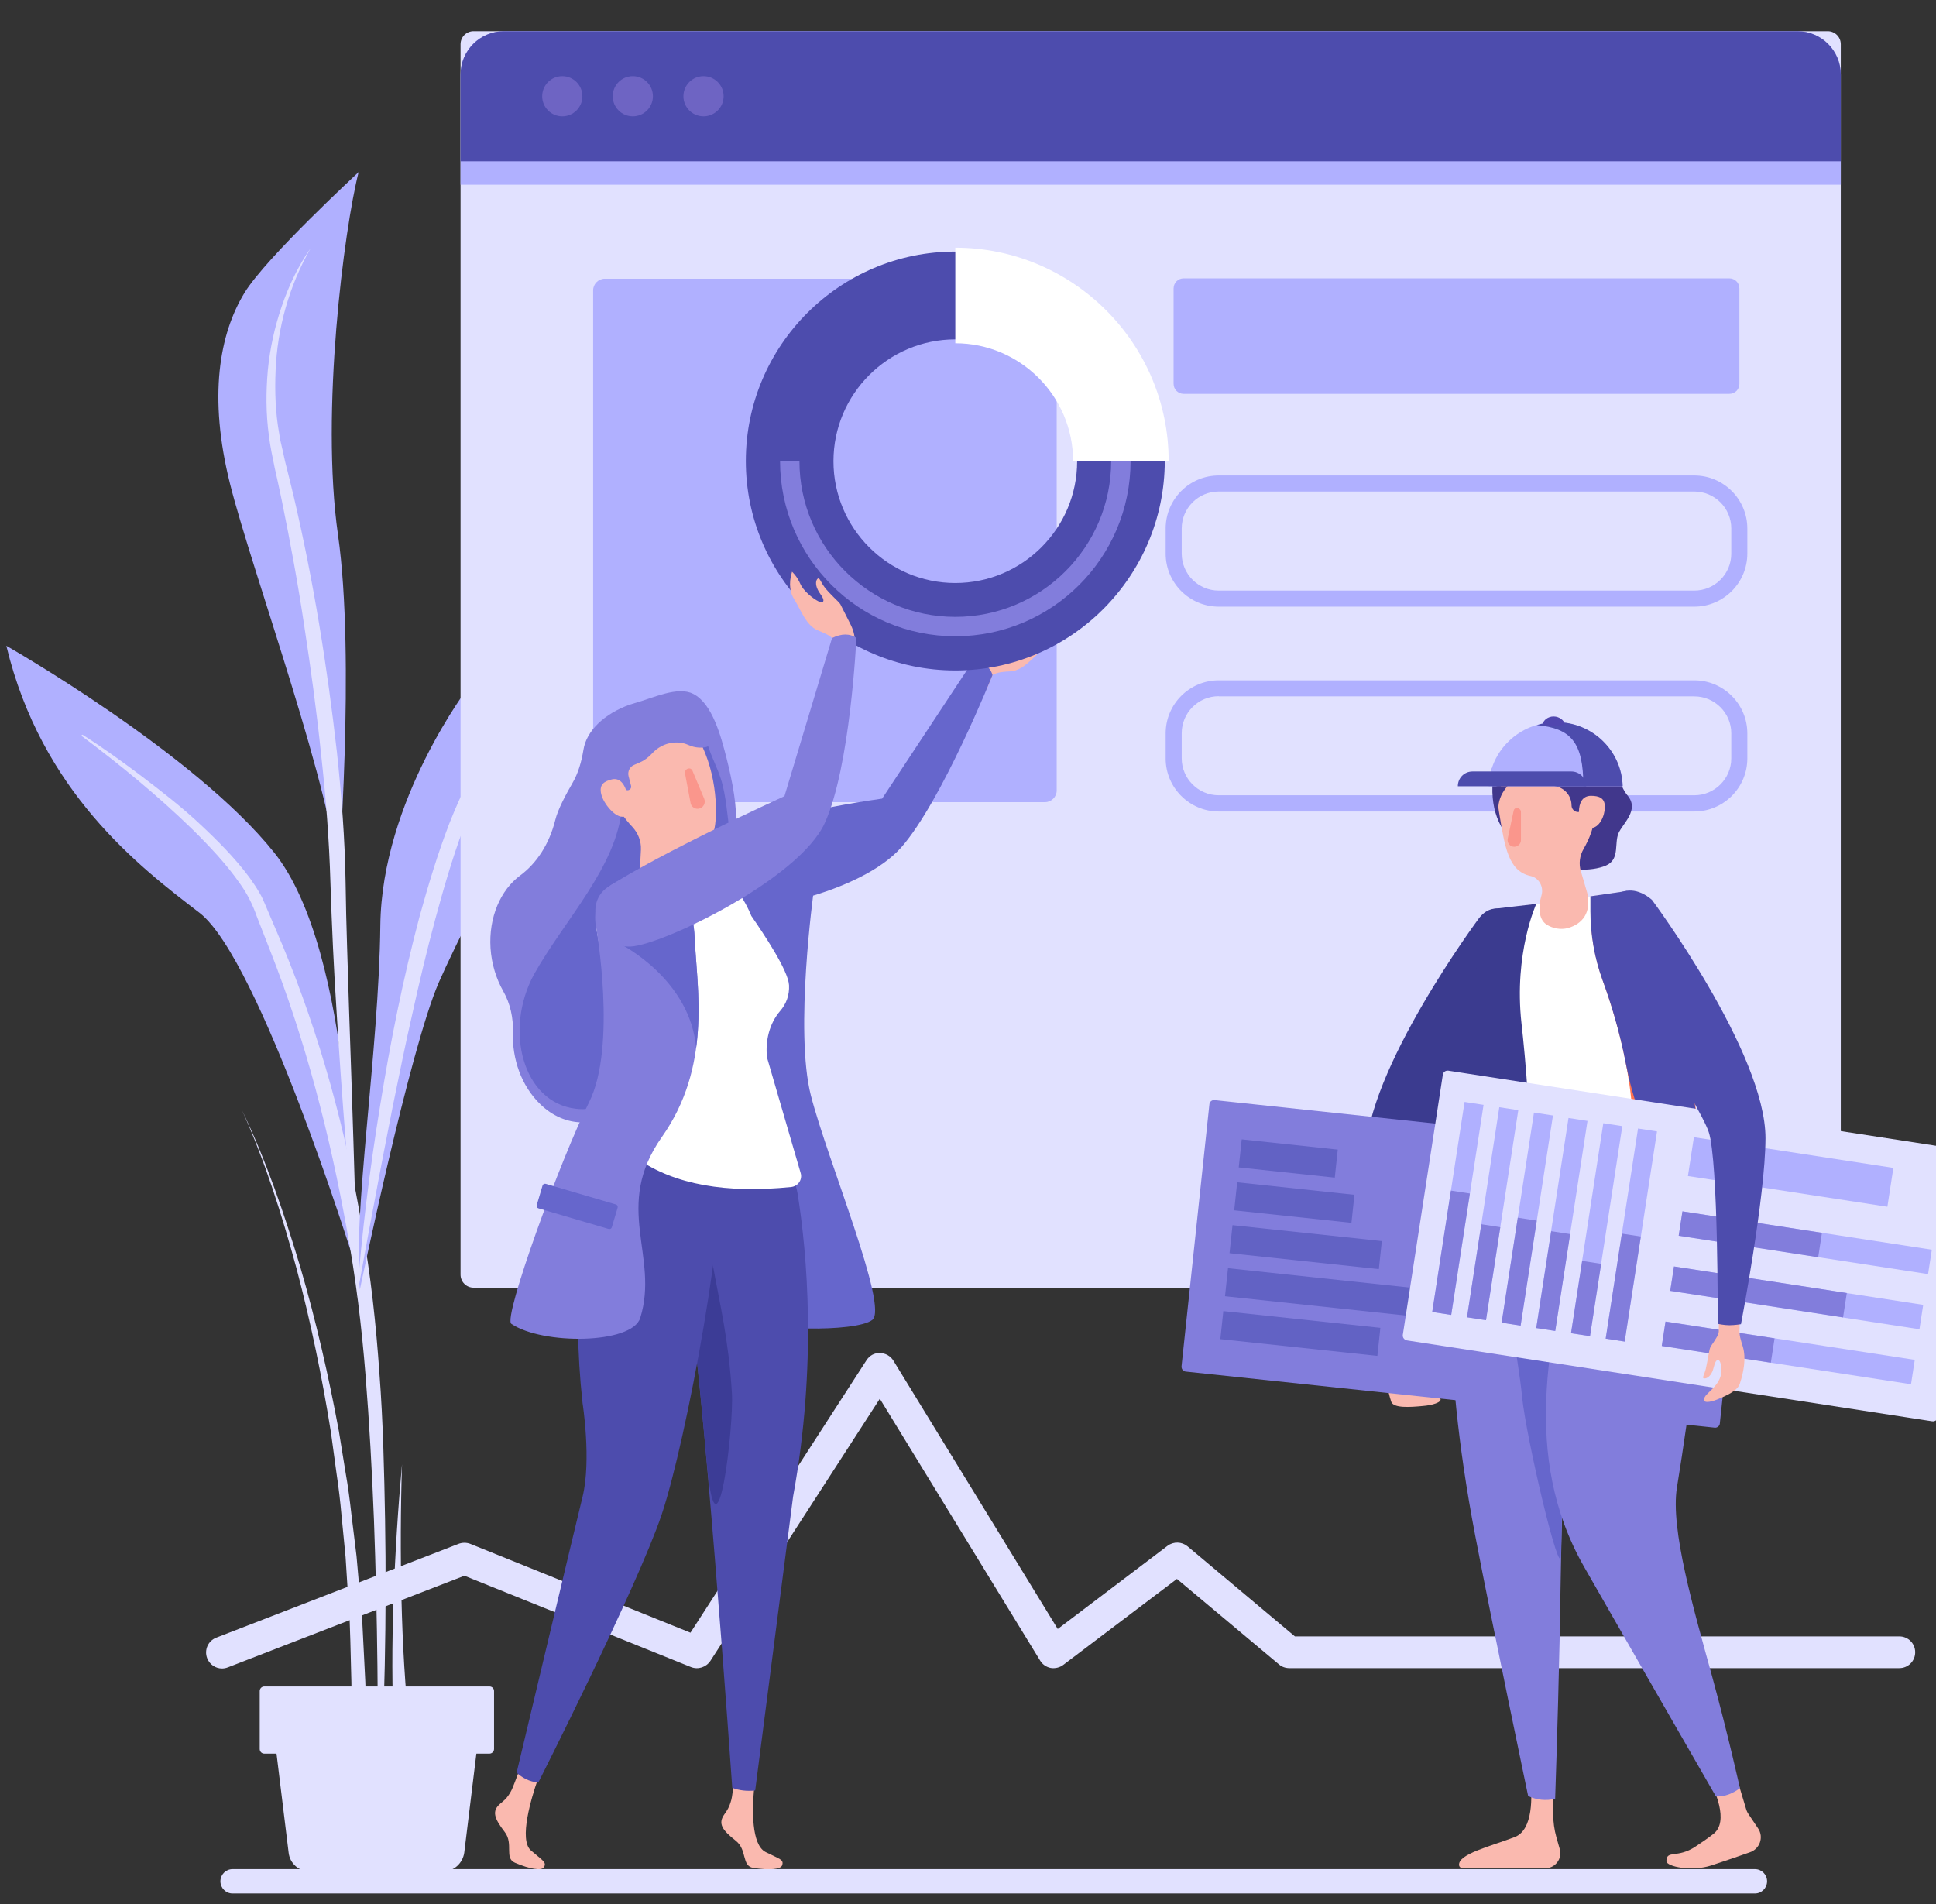 <?xml version="1.0" encoding="utf-8"?>
<!-- Generator: Adobe Illustrator 22.1.0, SVG Export Plug-In . SVG Version: 6.00 Build 0)  -->
<svg version="1.1" id="Layer_1" xmlns="http://www.w3.org/2000/svg" xmlns:xlink="http://www.w3.org/1999/xlink" x="0px" y="0px"
	 viewBox="0 0 1098 1080" style="enable-background:new 0 0 1098 1080;" xml:space="preserve">
<rect x="0" y="0" width="1098" height="1080" fill="#333333" stroke="none"/>
<style type="text/css">
	.st0{fill:#E1E1FF;}
	.st1{fill:#B0B0FF;}
	.st2{fill:#4D4CAD;}
	.st3{fill:#6E64C3;}
	.st4{fill:#FAB9AF;}
	.st5{fill:#3B3B8F;}
	.st6{fill:#827DDC;}
	.st7{fill:#6262C4;}
	.st8{fill:#6666CC;}
	.st9{fill:#FFFFFF;}
	.st10{fill:#FF7350;}
	.st11{fill:#FF4619;}
	.st12{fill:#41378C;}
	.st13{fill:#FA968C;}
	.st14{fill:#5046AF;}
	.st15{fill:#3C3C96;}
	.st16{fill:none;stroke:#827DDC;stroke-width:11;stroke-miterlimit:10;}
</style>
<g>
	<g>
		<path class="st0" d="M125.9,946.4c-3.6,0-7-2.2-8.4-5.8c-1.8-4.7,0.5-9.9,5.2-11.7l137.4-53.2c2.1-0.8,4.5-0.8,6.6,0l124.9,50.4
			l99.8-154.5c1.7-2.6,4.4-4.3,7.7-4.1c3.1,0,6,1.7,7.6,4.3l93.2,152.2l62.3-47.2c3.4-2.5,8-2.4,11.3,0.3l60.9,51.1h342.8
			c5,0,9,4,9,9c0,5-4,9-9,9h-346c-2.1,0-4.2-0.7-5.8-2.1l-57.9-48.5l-64.5,48.8c-2,1.5-4.6,2.1-7.1,1.7c-2.5-0.5-4.7-2-6-4.2
			l-90.9-148.5l-96.1,148.7c-2.4,3.6-7,5.1-11,3.5l-128.5-51.8l-134,51.9C128.1,946.2,127,946.4,125.9,946.4z"/>
	</g>
	<g>
		<g>
			<path class="st0" d="M137.3,629.8c13.7,28.6,24,58.8,33.1,89.2c8.9,30.5,16,61.5,21.8,92.8l3.8,23.5c1.4,7.8,2.4,15.7,3.3,23.6
				l2.9,23.7l2.1,23.8l1.1,11.9l0.6,11.9l1.2,23.9c0.6,15.9,0.5,31.8,0.8,47.8l-9-0.2c0.1-15.8,0.6-31.6,0.3-47.4l-0.6-23.7
				l-0.4-11.9l-0.8-11.8l-1.5-23.7l-2.3-23.6c-0.7-7.9-1.6-15.7-2.8-23.6l-3.2-23.5c-5-31.3-11.4-62.3-19.5-92.9
				C159.9,689.1,150.3,658.7,137.3,629.8z"/>
			<g>
				<path class="st1" d="M3.6,366.3c0,0,106.8,60.8,151.9,117.3c45.1,56.5,45.1,209,45.1,231.2c0,0-53.2-170.5-87.4-197
					C78.8,491.5,23.5,449.1,3.6,366.3z"/>
				<path class="st0" d="M46.7,416.7c11.7,7.4,22.9,15.5,33.9,23.8c11,8.4,22,16.9,32.2,26.4c10.2,9.5,20.2,19.4,28.8,31
					c2.1,3,4.2,6,6,9.3c1,1.6,1.7,3.5,2.5,5.2l2,4.7l8.1,19c21.3,51.3,36.1,105.5,45.2,160.2c4.9,27.3,7.9,55.2,9.8,82.8
					c2.1,27.6,2.7,55.3,3.2,82.9c0.9,55.2-0.2,110.4-3.5,165.5l-0.9,0c0.7-55.1,0.1-110.2-1.9-165.2c-1.1-27.5-2.6-55-4.8-82.5
					c-2.2-27.5-5.5-54.8-10.5-81.9c-9.7-54.2-23.5-107.7-43.7-159l-7.5-19.2c-2.3-6.6-5.3-12.6-9.3-18.2
					c-7.8-11.3-17.3-21.3-27.1-31c-19.7-19.2-41.1-36.7-63.1-53.2L46.7,416.7z"/>
				<path class="st1" d="M266.3,388.9c0,0-49.8,64.7-50.6,136.1c-0.8,71.4-15.8,164.1-11.6,206.5c0,0,28.2-136.2,44.8-174.3
					c16.6-38,106.4-219.7,188.4-245.5C437.4,311.7,330.2,312.5,266.3,388.9z"/>
				<path class="st0" d="M361.1,344.9c-16.1,8.6-30,20.6-42.4,33.7c-12.4,13.1-23.1,27.8-32.5,43.1c-19.4,30.6-30,65.2-39.5,100.3
					c-4.7,17.5-8.9,35.2-12.8,52.9c-4.1,17.7-7.6,35.6-11.3,53.4c-3.5,17.9-7,35.7-10.3,53.7c-3.5,17.9-6.6,35.9-9.9,53.8
					c2.8-36.4,7.3-72.7,13.2-108.7c5.8-36.1,13-72,22.4-107.4c4.9-17.7,10.2-35.3,16.8-52.5c3.4-8.6,7.1-17.1,11.4-25.3l6.8-12.1
					c2.3-4,4.9-7.8,7.4-11.7c10.2-15.4,21.9-29.8,35.3-42.4C329.3,363.2,344.1,351.8,361.1,344.9z"/>
				<path class="st1" d="M138.6,166.2c-14.1,23.2-20.6,58.6-8.1,108.4c12.5,49.8,60.1,179.2,61.2,225.7c0,0,10-127.2,0-196.9
					c-10-69.7,3.5-173.7,11.7-205.8C203.4,97.7,150.8,146.1,138.6,166.2z"/>
				<path class="st0" d="M176.2,140.8c-12.2,21.2-18.9,45.3-19.9,69.4c-0.5,12-0.1,24.1,2.1,36c0.3,3,1.2,5.9,1.8,8.8
					c0.7,2.9,1.2,5.8,2,8.8c1.5,6,3,11.9,4.4,17.9c11.2,47.8,19,96.3,24.5,145.1c2.6,24.4,4.5,48.9,4.9,73.6
					c0.3,24.4,1.3,48.8,2,73.3c1.7,48.9,3.3,97.8,4.5,146.7c-4.7-48.7-8.6-97.5-11.6-146.4c-1.6-24.4-2.7-48.9-3.5-73.4
					c-0.7-24.3-2.6-48.6-5.3-72.8c-2.5-24.2-5.8-48.4-9.5-72.5c-3.6-24.1-8-48.1-12.9-72c-1.2-6-2.6-11.9-3.9-17.9
					c-1.2-6-2.6-12.2-3.3-18.3c-1.7-12.3-1.7-24.9-0.6-37.2c1.2-12.3,3.9-24.5,7.9-36.2C163.8,162.1,169.1,150.8,176.2,140.8z"/>
			</g>
			<path class="st0" d="M228,830.6c-0.8,25.4-0.9,50.9-0.3,76.3c0.6,25.4,2,50.8,4.8,75.8l-9,0.8c-1.3-25.6-1.2-51.2-0.3-76.6
				C224.1,881.4,225.7,856,228,830.6z"/>
		</g>
		<g>
			<g>
				<path class="st0" d="M251.1,1061.6h-75.3c-6.2,0-11.4-4.6-12.1-10.7l-8.6-70.3h116.8l-8.6,70.3
					C262.4,1057,257.2,1061.6,251.1,1061.6z"/>
			</g>
			<g>
				<path class="st0" d="M277.6,994.7H149.9c-1.5,0-2.6-1.2-2.6-2.6v-32.9c0-1.5,1.2-2.6,2.6-2.6h127.7c1.5,0,2.6,1.2,2.6,2.6v32.9
					C280.2,993.5,279,994.7,277.6,994.7z"/>
			</g>
		</g>
	</g>
	<g>
		<path class="st0" d="M1036.6,730.4h-768c-4.1,0-7.4-3.3-7.4-7.4V25.1c0-4.1,3.3-7.4,7.4-7.4h768c4.1,0,7.4,3.3,7.4,7.4V723
			C1044,727.1,1040.7,730.4,1036.6,730.4z"/>
		<path class="st1" d="M1044,104.8V42.3c0-13.6-11-24.6-24.6-24.6H285.8c-13.6,0-24.6,11-24.6,24.6v62.5H1044z"/>
		<path class="st2" d="M1044,91.5V42.3c0-13.6-11-24.6-24.6-24.6H285.8c-13.6,0-24.6,11-24.6,24.6v49.2H1044z"/>
		<circle class="st3" cx="318.9" cy="54.6" r="11.4"/>
		<circle class="st3" cx="358.9" cy="54.6" r="11.4"/>
		<circle class="st3" cx="399" cy="54.6" r="11.4"/>
		<path class="st1" d="M592.7,455H343c-3.6,0-6.6-3-6.6-6.6V164.7c0-3.6,3-6.6,6.6-6.6h249.7c3.6,0,6.6,3,6.6,6.6v283.7
			C599.3,452,596.3,455,592.7,455z"/>
		<path class="st1" d="M980.8,223.4H671.3c-3.1,0-5.7-2.5-5.7-5.7v-54.1c0-3.1,2.5-5.7,5.7-5.7h309.5c3.1,0,5.7,2.5,5.7,5.7v54.1
			C986.5,220.9,984,223.4,980.8,223.4z"/>
		<g>
			<path class="st1" d="M960.9,344.1H691.2c-16.6,0-30.1-13.5-30.1-30.1v-14.2c0-16.6,13.5-30.1,30.1-30.1h269.7
				c16.6,0,30.1,13.5,30.1,30.1V314C991,330.6,977.5,344.1,960.9,344.1z M691.2,278.8c-11.6,0-21,9.4-21,21V314c0,11.6,9.4,21,21,21
				h269.7c11.6,0,21-9.4,21-21v-14.2c0-11.6-9.4-21-21-21H691.2z"/>
		</g>
		<g>
			<path class="st1" d="M960.9,460.3H691.2c-16.6,0-30.1-13.5-30.1-30.1V416c0-16.6,13.5-30.1,30.1-30.1h269.7
				c16.6,0,30.1,13.5,30.1,30.1v14.2C991,446.8,977.5,460.3,960.9,460.3z M691.2,394.9c-11.6,0-21,9.4-21,21v14.2
				c0,11.6,9.4,21,21,21h269.7c11.6,0,21-9.4,21-21V416c0-11.6-9.4-21-21-21H691.2z"/>
		</g>
	</g>
	<g>
		<polygon class="st4" points="823.8,708.4 851.2,515.5 925.3,505.3 963.8,707 		"/>
		<path class="st4" d="M881,1007.3l-0.1,21.7c0,4.4,0.6,8.8,1.8,13.1l1.9,6.7c1.6,5.5-2.6,11-8.3,10.9c-14.8-0.1-40.1,0-46.6,0
			c-1.1,0-2.1-0.7-2.2-1.8c-0.5-6.3,17.8-10.6,31.6-15.9c10.5-4.1,10-23,8.7-34c-0.5-4.2,3-7.7,7.2-7.4l0,0
			C878.4,1000.9,881,1003.8,881,1007.3z"/>
		<path class="st4" d="M808.3,786.5c-1.1-4.9-1.7-9.8-2.4-11.7c-0.3-0.8-1.6-2.7-2-3.2c-1-1.7-2.9-4.1-2.9-6.1l-0.1-8.3
			c0-4-1.9-7.1-5.9-7.1l0,0c-4.3,0-6.3,3.7-5.8,8v5.8c0.4,3.5-0.8,6.8-1.8,10.1c-2.1,6.8-0.4,14.8,1.6,21c1.2,3.9,10.7,3.2,18.1,2.5
			c5-0.4,10.9-2,9.8-4.2c-1.7-3.5-19.8,1-16.8-9.7c0.1-0.5,0.6-1.8,1.3-1.9c2-0.1,2.4,4.4,3.3,6.5c1.3,3,3.5,4.3,4.8,3.9
			C810.8,791.9,809.1,789.9,808.3,786.5z"/>
		<path class="st5" d="M838.9,520.7c0,0-64.5,86.7-64.4,135.3c0.1,33.2,13.9,105.4,13.9,105.4s3.6,0.6,6.6,0.6
			c3.1,0,6.6-0.8,6.6-0.8s-0.4-92.3,5.1-108.8c5.5-16.5,59.3-95,60.4-112.3C868.2,522.7,849.8,506.7,838.9,520.7z"/>
		<g>
			<path class="st6" d="M672.6,778l299.8,31.8c1.5,0.2,2.9-0.9,3-2.4l15.8-148.5c0.2-1.5-0.9-2.9-2.4-3L688.9,624
				c-1.5-0.2-2.9,0.9-3,2.4L670.1,775C670,776.5,671,777.9,672.6,778z"/>
			
				<rect x="703.8" y="649.1" transform="matrix(0.994 0.106 -0.106 0.994 73.471 -73.533)" class="st7" width="54.8" height="16"/>
			
				<rect x="701.2" y="674.1" transform="matrix(0.994 0.106 -0.106 0.994 76.129 -73.756)" class="st7" width="66.9" height="16"/>
			
				<rect x="698.5" y="699.4" transform="matrix(0.994 0.106 -0.106 0.994 78.845 -74.303)" class="st7" width="85.2" height="16"/>
			
				<rect x="695.9" y="724.9" transform="matrix(0.994 0.106 -0.106 0.994 81.573 -74.96)" class="st7" width="105.6" height="16"/>
			
				<rect x="693.3" y="748.4" transform="matrix(0.994 0.106 -0.106 0.994 83.998 -73.713)" class="st7" width="89.6" height="16"/>
		</g>
		<path class="st4" d="M982.8,1001.2l7.5,24.9c0.3,1.1,0.8,2.1,1.5,3.1l5.3,7.9c3.4,5,0.9,11.8-4.8,13.6c0,0-10.7,3.8-21.7,7.4
			c-11.3,3.7-25.5,0.6-25.5-2.4c0-6.6,6.2-1.4,16.5-8.3c3.5-2.3,7-4.7,10.2-7.2c8.9-7,1.1-24.7-4.3-34.7c-2-3.6,0.1-8,4.1-8.9
			l2.6-0.6C977.9,995.3,981.7,997.5,982.8,1001.2z"/>
		<path class="st6" d="M906.3,710.2l-82.1-6.9c0,0-8.3,59.7,12.5,167.9c9.7,50.7,30,147.6,30,147.6c5,2.2,10.1,2.8,15.3,1.5
			c0,0,1.5-42.7,2.5-88.8c0.9-44.1,1.1-91.3,4-106.8C894.2,793.2,906.3,710.2,906.3,710.2z"/>
		<path class="st8" d="M852.5,705.7c-1.4,13.9,8.8,65.6,10.7,86.2c2.3,23.8,21.8,105.9,22.1,90.3c0.5-25.9,1.3-47.8,3-57.4
			c5.7-31.5,17.8-114.5,17.8-114.5L852.5,705.7z"/>
		<path class="st6" d="M889.3,711.3c-8.5,45.5-27.4,113.5,9.1,177.4s74.8,130.3,74.8,130.3c4.9,0.2,9.4-1.6,13.6-4.7
			c0,0-6.4-29-15.6-62.8c-10.6-38.7-24-84.2-20.1-107.9c7.2-44.5,15.4-103.7,12.9-132.4C961.3,682.3,893.8,687.4,889.3,711.3z"/>
		<path class="st9" d="M820.9,703.5l30.3-188l74.1-10.2l39.8,198.5c0.7,3.7-1.7,7.4-5.4,8.1c-13.8,2.6-47.1,8.1-84.3,8.1
			c-27.8,0-43.4-5.4-50.5-8.8C822,709.7,820.4,706.6,820.9,703.5z"/>
		<path class="st10" d="M902.1,517c0,13.5,2.5,27,7.1,39.7c9,24.9,22.6,72,14.6,113.5c-11.6,59.7-26.6,83.9-7.2,97.8
			c19.4,13.9,56.5-9.3,57.6-17.1c1.1-7.7-7.2-102.9-16.6-144.1c-9.4-41.2-35.7-100.5-35.7-100.5l-11.2,1.2
			C905.8,508.1,902.1,512.2,902.1,517L902.1,517z"/>
		<path class="st2" d="M952.8,690.1c-2.3-12.5-6.5-23.6-12.1-34c-8.8-16.5-15.1-34.4-18.6-52.8c-3.6-18.8-8.9-35.6-13.2-47.3
			c-4.6-12.6-6.9-25.9-6.9-39.3v-8.3l20.7-3c0,0,25.3,60.2,34.7,101.4c9.4,41.2,17.7,136.3,16.6,144.1c-0.7,5.2-17.8,17.5-34.8,20.6
			C941.5,768.6,960.3,731.6,952.8,690.1z"/>
		<path class="st5" d="M871.3,512.7c0,0-12.8,27.8-8.4,67.7c4.5,39.9,14.9,161.4-21.4,179.7c-11.5,5.8-37.7-19.9-37.7-29.5
			s8.8-41.5,17.1-70.5c6.7-23.4,15.7-102.4,18.9-131.9c0.7-6.7,1.7-11.9,8.4-12.8L871.3,512.7z"/>
		<path class="st11" d="M820.8,660.1c1.6-5.7,3.8-14.7,6.2-25.4c13.2,6.2,26.5,12.2,39.3,18.7c-29.1,3.6-43.9,37.6-46.6,64.2
			c-2.9,10.9-2.8,22.5-0.5,34.3c-8.4-7-15.5-16.3-15.5-21.2C803.8,721.1,812.5,689.1,820.8,660.1z"/>
		<g>
			<path class="st12" d="M906.7,435.5c4.3-3.4,10.6-0.8,11.5,4.6c0.6,3.5,2,7.7,5,11.3c6.7,8.2-3,15.8-5.3,21.3
				c-2.3,5.6,0.5,13.8-5.8,17.6c-6.4,3.8-24.6,4.8-27.5-1.9C882.2,483.1,892,447.1,906.7,435.5z"/>
			<path class="st12" d="M846.4,446c-1,36.5,31.1,44.4,50.9,44.4c19.8,0,19.9-25.1,19.9-40.8c0-15.8-14.9-37-34.7-37
				c-15.6,0-30.3,12.1-36.4,23.6C844.6,439.3,846.5,442.6,846.4,446z"/>
			<path class="st4" d="M881.6,426.7c16.5,0,22.7,11.8,23,33.5c0.1,8.2-3.5,16.2-6.5,21.4c-2.2,3.8-2.8,8.4-1.5,12.6l3.6,12.3
				c2.5,11.4-2.9,17.6-10.9,19.9c-4,1.1-8.7,0.3-12.2-2c-4.1-2.7-4.4-8.4-3.7-13.2l0.9-3.5c1.3-4.7-1.5-9.8-6.2-10.8
				c-12.7-2.8-14.6-16.1-18-36.7C846.6,438.7,865.1,426.7,881.6,426.7z"/>
			<path class="st12" d="M850.5,430.5c0-5.1,4-9.3,9.1-9.7c1.2-0.1,2.4-0.3,3.7-0.7l18.9-5.5c11.5,0,30.4,6.5,28,23l-2,11.2
				c-0.9,4.8-4.7,8.5-9.6,9.1l0,0c-0.4,1.6-1.9,2.7-3.6,2.7c-2,0-3.7-1.7-3.7-3.7c0-5.3-3.7-9.8-8.9-10.9c-6.3-1.4-12.9-4.6-20-2.7
				c0,0-0.1,0-0.1,0c-6.1,1.6-11.9-3.3-11.9-9.5C850.5,432.8,850.5,431.7,850.5,430.5z"/>
			<path class="st4" d="M895.5,460.6c0,5,1.9,9.1,6.7,9.1c4.9,0,8-6.9,8-12c0-5-3.1-6.3-8-6.3C897.4,451.5,895.5,455.5,895.5,460.6z
				"/>
			<path class="st13" d="M855.1,475.7c-0.5,2.4,1.3,4.6,3.7,4.6l0,0c2,0,3.7-1.6,3.8-3.6l0-16.1c0-0.6-0.2-1.2-0.7-1.6
				c-0.4-0.4-1-0.7-1.6-0.7c-0.9,0-1.6,0.6-1.8,1.4L855.1,475.7z"/>
		</g>
		<path class="st1" d="M844.3,446c0.6-20.1,17.4-36.3,38-36.3s37.5,16.1,38,36.3H844.3z"/>
		<path class="st2" d="M871.6,411.3c3.5-1.1,7.3-1.7,11.1-1.7c20.4,0,37,16.1,37.6,36.3H898C898,421,891,413.1,871.6,411.3z"/>
		<path class="st2" d="M835.1,437.6h56.1c4.6,0,8.4,3.7,8.4,8.4l0,0h-72.8l0,0C826.8,441.3,830.5,437.6,835.1,437.6z"/>
		<path class="st14" d="M875.2,410.3c0,1.4,2.7,1.2,6,1.2c3.3,0,6,0.2,6-1.2c0-1.4-2.7-3.9-6-3.9
			C877.9,406.3,875.2,408.8,875.2,410.3z"/>
		<path class="st12" d="M854.9,446c-2.8,3.1-4.8,7.2-5.1,11.5h-0.2c-1.3,0-2.4-1.1-2.4-2.4v-6.9c0-1.2,1-2.2,2.2-2.2H854.9z"/>
		<g>
			<path class="st0" d="M797.9,760.3l298,45.9c1.5,0.2,2.9-0.8,3.1-2.3l22.7-147.6c0.2-1.5-0.8-2.9-2.3-3.1l-298-45.9
				c-1.5-0.2-2.9,0.8-3.1,2.3l-22.7,147.6C795.4,758.6,796.4,760,797.9,760.3z"/>
			
				<rect x="952.5" y="698.4" transform="matrix(0.988 0.152 -0.152 0.988 119.336 -147.682)" class="st1" width="143.1" height="14"/>
			
				<rect x="947.6" y="729.7" transform="matrix(0.988 0.152 -0.152 0.988 124.042 -146.583)" class="st1" width="143.1" height="14"/>
			
				<rect x="942.8" y="760.9" transform="matrix(0.988 0.152 -0.152 0.988 128.748 -145.485)" class="st1" width="143.1" height="14"/>
			
				<rect x="952.8" y="693.6" transform="matrix(0.988 0.152 -0.152 0.988 118.243 -142.994)" class="st6" width="80.1" height="14"/>
			
				<rect x="947.9" y="726.3" transform="matrix(0.988 0.152 -0.152 0.988 123.278 -143.313)" class="st6" width="99.2" height="14"/>
			
				<rect x="943.3" y="754.8" transform="matrix(0.988 0.152 -0.152 0.988 127.349 -139.499)" class="st6" width="62.6" height="14"/>
			<g>
				
					<rect x="821.5" y="625.6" transform="matrix(0.988 0.152 -0.152 0.988 114.081 -117.924)" class="st1" width="10.9" height="120.6"/>
				
					<rect x="841.2" y="628.6" transform="matrix(0.988 0.152 -0.152 0.988 114.767 -120.881)" class="st1" width="10.9" height="120.6"/>
				
					<rect x="860.9" y="631.6" transform="matrix(0.988 0.152 -0.152 0.988 115.425 -123.811)" class="st1" width="10.9" height="120.6"/>
				
					<rect x="880.5" y="634.7" transform="matrix(0.988 0.152 -0.152 0.988 116.116 -126.772)" class="st1" width="10.9" height="120.6"/>
				
					<rect x="900.2" y="637.7" transform="matrix(0.988 0.152 -0.152 0.988 116.846 -129.77)" class="st1" width="10.9" height="120.6"/>
				
					<rect x="919.9" y="640.7" transform="matrix(0.988 0.152 -0.152 0.988 117.531 -132.726)" class="st1" width="10.9" height="120.6"/>
				
					<rect x="817.6" y="676.2" transform="matrix(0.988 0.152 -0.152 0.988 117.865 -117.041)" class="st6" width="10.9" height="69.7"/>
				
					<rect x="836.1" y="695.4" transform="matrix(0.988 0.152 -0.152 0.988 119.764 -119.715)" class="st6" width="10.9" height="53.4"/>
				
					<rect x="856.3" y="691.6" transform="matrix(0.988 0.152 -0.152 0.988 119.907 -122.765)" class="st6" width="10.9" height="60.3"/>
				
					<rect x="875.6" y="699.3" transform="matrix(0.988 0.152 -0.152 0.988 120.947 -125.644)" class="st6" width="10.9" height="55.6"/>
				
					<rect x="894.2" y="716.3" transform="matrix(0.988 0.152 -0.152 0.988 122.728 -128.397)" class="st6" width="10.9" height="41.5"/>
				
					<rect x="915.3" y="700.7" transform="matrix(0.988 0.152 -0.152 0.988 122.015 -131.68)" class="st6" width="10.9" height="60.3"/>
			</g>
			
				<rect x="958.5" y="654.1" transform="matrix(0.988 0.152 -0.152 0.988 113.117 -146.889)" class="st1" width="114.5" height="22.3"/>
		</g>
		<path class="st4" d="M967.5,776.2c1.1-4.9,1.7-9.8,2.4-11.7c0.3-0.8,1.6-2.7,2-3.2c1-1.7,2.9-4.1,2.9-6.1l0.1-8.3
			c0-4,1.9-7.1,5.9-7.1l0,0c4.3,0,6.3,3.7,5.8,8v5.8c-0.4,3.5,0.8,6.8,1.8,10.1c2.1,6.8,0.4,14.8-1.6,21c-1.2,3.9-6.3,6.4-13.1,9.2
			c-3.4,1.4-9,2.6-6.8-1.5c1.8-3.4,11.9-8.4,8.9-19.1c-0.1-0.5-0.6-1.8-1.3-1.9c-2-0.1-2.4,4.4-3.3,6.5c-1.3,3-3.5,4.3-4.8,3.9
			C965.1,781.7,966.7,779.7,967.5,776.2z"/>
		<path class="st2" d="M936.9,510.4c0,0,64.5,86.7,64.4,135.3c-0.1,33.2-13.9,105.4-13.9,105.4s-3.6,0.6-6.6,0.6
			c-3.1,0-6.6-0.8-6.6-0.8s0.4-92.3-5.1-108.8c-5.5-16.5-57.6-95.2-60.4-112.3C905.8,511.7,921,496.8,936.9,510.4z"/>
	</g>
	<g>
		<path class="st4" d="M577.2,356.3c-4.2,2.9-10,5.1-11.6,6.4c-0.4,0.4-5.7,5.7-9.4,9.4c-2.7,2.8-4.7,6.2-5.6,9.9
			c-0.7,2.7-1.1,5.5-0.4,7.2c0,0,5.4,4,9.3,1.9l3.5-8.3c3.1-1.7,6.7-1.8,10.2-2c7.2-0.5,12.7-8,17.9-12.2c3.3-2.6,6.2-7.1,6.3-14.7
			c0,0-3.6,1.5-6.6,5.1c-2.5,3-9.1,5.6-13.2,6.2c-0.6,0.1-2,0.1-2.3-0.5c-0.8-1.9,3.3-3.9,5-5.6c2.4-2.4,2.7-4.9,2-6
			C581.5,351.9,580.2,354.3,577.2,356.3z"/>
		<path class="st8" d="M461.5,505.4c0,0-11,79.3-1.6,116c9.4,36.7,44.3,120.1,34.8,127.3c-9.4,7.2-64.2,6.1-70.8-1.1
			c-6.6-7.2-15.3-236,3.9-246.3C447.2,491,460.1,487.7,461.5,505.4z"/>
		<path class="st8" d="M400.8,482.5c0,0,17.5-17.8,99.5-29.5l51.6-78.2c5.2-0.3,9.8,3.7,11,8.1c0,0-28.7,71.5-51.7,97.7
			c-23.1,26.2-87,38.8-104.5,34.5C389.2,510.8,388.8,490.7,400.8,482.5z"/>
		<path class="st6" d="M412.1,430.2c-3.2-12.6-8.1-31.1-18.9-36.6c-8.9-4.6-22.9,2.4-33.2,5.2c-1,0.3-2,0.6-2.9,0.9
			c-14.2,5.1-24.5,14.7-26.2,25.6c-1.1,6.7-2.9,13.2-6.3,19c-3.8,6.6-8.2,14.8-9.7,20.9c-3.3,13.3-10.4,24.4-19.9,31.4
			c-11.1,8.2-17.9,23.7-16.8,41.2c0.6,9,3.2,17.3,7.2,24.4c4,7,5.8,15.3,5.5,23.5c-0.5,14.8,4.7,30.3,15.7,40.8
			c13.8,13.3,33.1,13.5,45.8,0.7c5.9-6,7.6-16.2,7.3-26.9c-0.7-23.3,12.1-42.5,30.6-45.5c0.8-0.1,1.6-0.3,2.3-0.4
			c15.1-3.2,26.7-18.2,28.5-37.1c0.7-7.2,0.1-14.1-1.6-20.4c-2.4-9.3-3.4-19.1-2.3-28.5C418.3,458.7,415.5,443.6,412.1,430.2z"/>
		<path class="st8" d="M419.4,496.7c-0.7-2.7-1.3-5.5-1.7-8.2c-0.4-2.8-1.1-5.5-1.8-8.2c-0.7-2.4-1.3-4.8-1.7-7.2
			c-2-10.5-2.1-21.4-5.5-31.7c-2.1-6.5-5.3-12.2-7.2-18.6c-0.5-1.8-2.5-2.9-4.3-2.5c-4.9,1.2-9.7,2.3-17.8,4.6
			c-15.1,4.2-25.5,17.6-26.7,33.2c-2.7,33.4-32.8,64-49.9,94.7c-17.1,31.7-6.2,72.5,23.7,76.1c10.7,1.3,19.1-2.7,25.7-9.3
			c5.1-5.1,7.8-12.1,7.5-19.3c0,0,0-0.1,0-0.1c-0.7-23.3,12.1-42.5,30.6-45.5c0.8-0.1,1.6-0.3,2.3-0.4c15.1-3.2,26.7-18.2,28.5-37.1
			C421.7,509.9,421,503,419.4,496.7z"/>
		<path class="st4" d="M303.7,1003.6c-3-3.5-8-2.2-9.7,2c-0.8,1.9-3.2,8.8-4.3,10.6c-2.2,4-4.1,5.3-5.9,6.8c-5,4.2-3.6,8.3,2.5,16.2
			c5.1,6.7-0.5,14.7,5.8,17.4c8.7,3.7,15,4.6,16.3,2.6c1.9-2.9-0.6-3.8-7.3-9.6c-7-6.1,0.4-30.2,3.8-40
			C305.6,1007.5,305.1,1005.2,303.7,1003.6L303.7,1003.6z"/>
		<path class="st4" d="M425.1,1010c-3.8-2.7-8.6-0.4-9.3,4.2c-0.3,2.1-0.5,4.5-1,6.6c-1.2,4.4-2.5,6.3-3.9,8.2
			c-3.8,5.3-1.5,8.9,6.4,15.1c6.6,5.2,3.2,14.3,9.9,15.4c9.3,1.5,15.7,0.8,16.4-1.5c1.1-3.3-1.5-3.5-9.4-7.5
			c-8.2-4.2-7.5-24.6-6.6-34.9C427.9,1013.4,426.9,1011.2,425.1,1010L425.1,1010z"/>
		<path class="st4" d="M362.3,407.7c-17.3,4.1-20.8,17.9-15.7,40.7c1.9,8.5,7.7,16.1,12.1,20.7c3.2,3.5,5,8,4.8,12.8l-0.7,13.7
			c0.3,12.5,7.5,17.7,16.4,18.1c4.4,0.2,9.1-1.9,12.2-5.1c3.6-3.8,2.6-9.8,0.6-14.7l-1.9-3.4c-2.5-4.6-0.9-10.6,3.8-12.9
			c3.7-1.8,7.8-2,10.2-4.6c2.3-2.6,4.2-24.9-4.2-45.9C391.3,405.4,379.6,403.6,362.3,407.7z"/>
		<path class="st13" d="M399.4,453.1c1,2.4-0.5,5.1-3,5.6l0,0c-2.1,0.4-4.2-0.9-4.7-3l-3.2-17c-0.1-0.6,0-1.3,0.4-1.8
			c0.4-0.5,0.9-0.9,1.6-1c0.9-0.2,1.8,0.3,2.2,1.2L399.4,453.1z"/>
		<path class="st6" d="M339.2,423.7c-1.3,3.3-8.8,10.5-2.6,14l18.3,10.3c1.6,0.9,3.5-0.6,3-2.3l-1.4-5.4c-0.7-2.7,0.7-5.5,3.3-6.5
			l3.2-1.4c2.6-1.1,4.8-2.9,6.7-4.9c3.1-3.4,7.2-5.7,11.8-6.2c4-0.5,7.1,0.4,9.5,1.5c2.8,1.2,6,1.6,9.2,1c1.2-0.2,2.3-1.1,2.6-2.3
			C410.7,397.5,355.3,383.6,339.2,423.7z"/>
		<path class="st4" d="M355.7,450.2c1.3,5.3,2.7,11.9-1.9,13c-4.6,1.1-11.6-7.4-12.8-12.7c-1.3-5.3,1.4-7.3,6-8.4
			C351.6,441,354.4,444.9,355.7,450.2z"/>
		<path class="st2" d="M423,649.3c15,1.6,27.1,13.1,29.4,28c5.3,33.3,11.1,96.6-2.6,171.6l-21.5,166.7c-4.7,0.5-9,0-13-1.5
			c0,0-16.9-243.4-26.8-294c-9.9-50.7-0.9-74.1-0.9-74.1L423,649.3z"/>
		<path class="st15" d="M415.1,790.1c-3.8-61.5-20.1-79.9-12.1-141.5c0.1-0.5,0-1,0.1-1.5l-15.5-1.1c0,0-9,23.4,0.9,74.1
			c3.6,18.3,8.1,61.8,12.4,109.9C406.5,893.1,416.3,809.1,415.1,790.1z"/>
		<path class="st2" d="M375.4,645c-16.9-0.8-32.3,10-37.2,26.3c-7.3,24.2-14.3,65.1-7.8,124.6c0,0,5.1,32.3,0,53.1
			c-5.1,20.8-37.4,156.5-37.4,156.5c3.2,2.9,7.1,5.1,12.3,5.6c0,0,55.7-110.1,69.8-151.5c14.1-41.5,38.7-174.2,33.7-211.6L375.4,645
			z"/>
		<path class="st9" d="M447.5,558.8c-0.5-8.4-14.3-29-21.4-39.3c0,0-8.5-22.3-22.5-24.7c-16.1-2.7-26.9-2.2-42.5,2.5l-6.6,2
			c-11.4,3.4-18.4,14.9-16.4,26.6l23.2,131.2c21.3,15,50.9,19.9,87.4,16.2c3.9-0.4,6.5-4.2,5.4-7.9L435,599.8
			c-1-9.4,1.3-19.2,7.5-26.4C445.9,569.5,447.8,564.4,447.5,558.8z"/>
		<path class="st6" d="M394.1,534c1.4,27.8,9.3,71.2-18.7,110.9c-28,39.7-1.3,67.5-12.3,102.7c-4.7,14.9-55.5,15.3-73.1,3.3
			c-4.9-3.3,28.2-94.1,44.1-125.7c15.9-31.7,4-99.2,4-99.2s-6.2-25.9,22.9-28.6C392,494.5,393.6,522.9,394.1,534z"/>
		<path class="st8" d="M350.1,534.6c3.7,1.6,41.5,21.6,44.7,59.9c3.1-22.9,0.1-44.3-0.7-60.4c-0.5-11.1-2.2-39.5-33.1-36.6
			C331.9,500.1,344.6,532.3,350.1,534.6z"/>
		<path class="st8" d="M345.2,697.1l-39.8-11.7c-0.8-0.2-1.2-1-1-1.8l3.3-11.1c0.2-0.8,1-1.2,1.8-1l39.8,11.7c0.8,0.2,1.2,1,1,1.8
			l-3.3,11.1C346.8,696.9,346,697.3,345.2,697.1z"/>
		<g>
			<g>
				<path class="st2" d="M541.8,380.3C476.3,380.3,423,327,423,261.5c0-65.5,53.3-118.8,118.8-118.8c65.5,0,118.8,53.3,118.8,118.8
					C660.5,327,607.3,380.3,541.8,380.3z M541.8,192.5c-38.1,0-69.1,31-69.1,69.1c0,38.1,31,69.1,69.1,69.1
					c38.1,0,69.1-31,69.1-69.1C610.8,223.4,579.8,192.5,541.8,192.5z"/>
			</g>
			<path class="st16" d="M635.7,261.5c0,51.9-42.1,93.9-93.9,93.9s-93.9-42.1-93.9-93.9"/>
			<g>
				<path class="st9" d="M662.8,261.5h-54.2c0-36.8-30-66.8-66.8-66.8v-54.2C608.5,140.5,662.8,194.8,662.8,261.5z"/>
			</g>
		</g>
		<path class="st4" d="M467.6,333c3.1,4.1,7.9,8,9,9.7c0.3,0.5,3.6,7.2,6,11.9c1.7,3.5,2.5,7.3,2.2,11.2c-0.2,2.7-0.7,5.6-1.9,7
			c0,0-6.4,2.1-9.4-1.1l-0.7-9c-2.4-2.6-5.8-3.8-9.1-5.2c-6.6-2.8-9.5-11.6-13.1-17.3c-2.3-3.5-3.6-8.7-1.4-15.9
			c0,0,2.9,2.6,4.7,6.9c1.5,3.6,6.8,8.2,10.5,10c0.5,0.2,1.9,0.7,2.3,0.2c1.3-1.5-1.9-4.7-2.9-6.9c-1.5-3-1.1-5.5,0-6.3
			C464.9,327.5,465.4,330.1,467.6,333z"/>
		<path class="st6" d="M346,502.4c0,0,23.7-16.1,98.9-50.8l27-89.7c5.4-2.6,10-2.7,13.8,0c0,0-3.4,73.4-18,105.1
			c-14.6,31.7-91.9,69-110,69.9C339.8,537.8,329.4,511.8,346,502.4z"/>
	</g>
	<g>
		<path class="st0" d="M995.3,1074H131.9c-3.8,0-6.9-3.1-6.9-6.9l0,0c0-3.8,3.1-6.9,6.9-6.9h863.4c3.8,0,6.9,3.1,6.9,6.9l0,0
			C1002.2,1070.9,999.1,1074,995.3,1074z"/>
	</g>
</g>
</svg>
